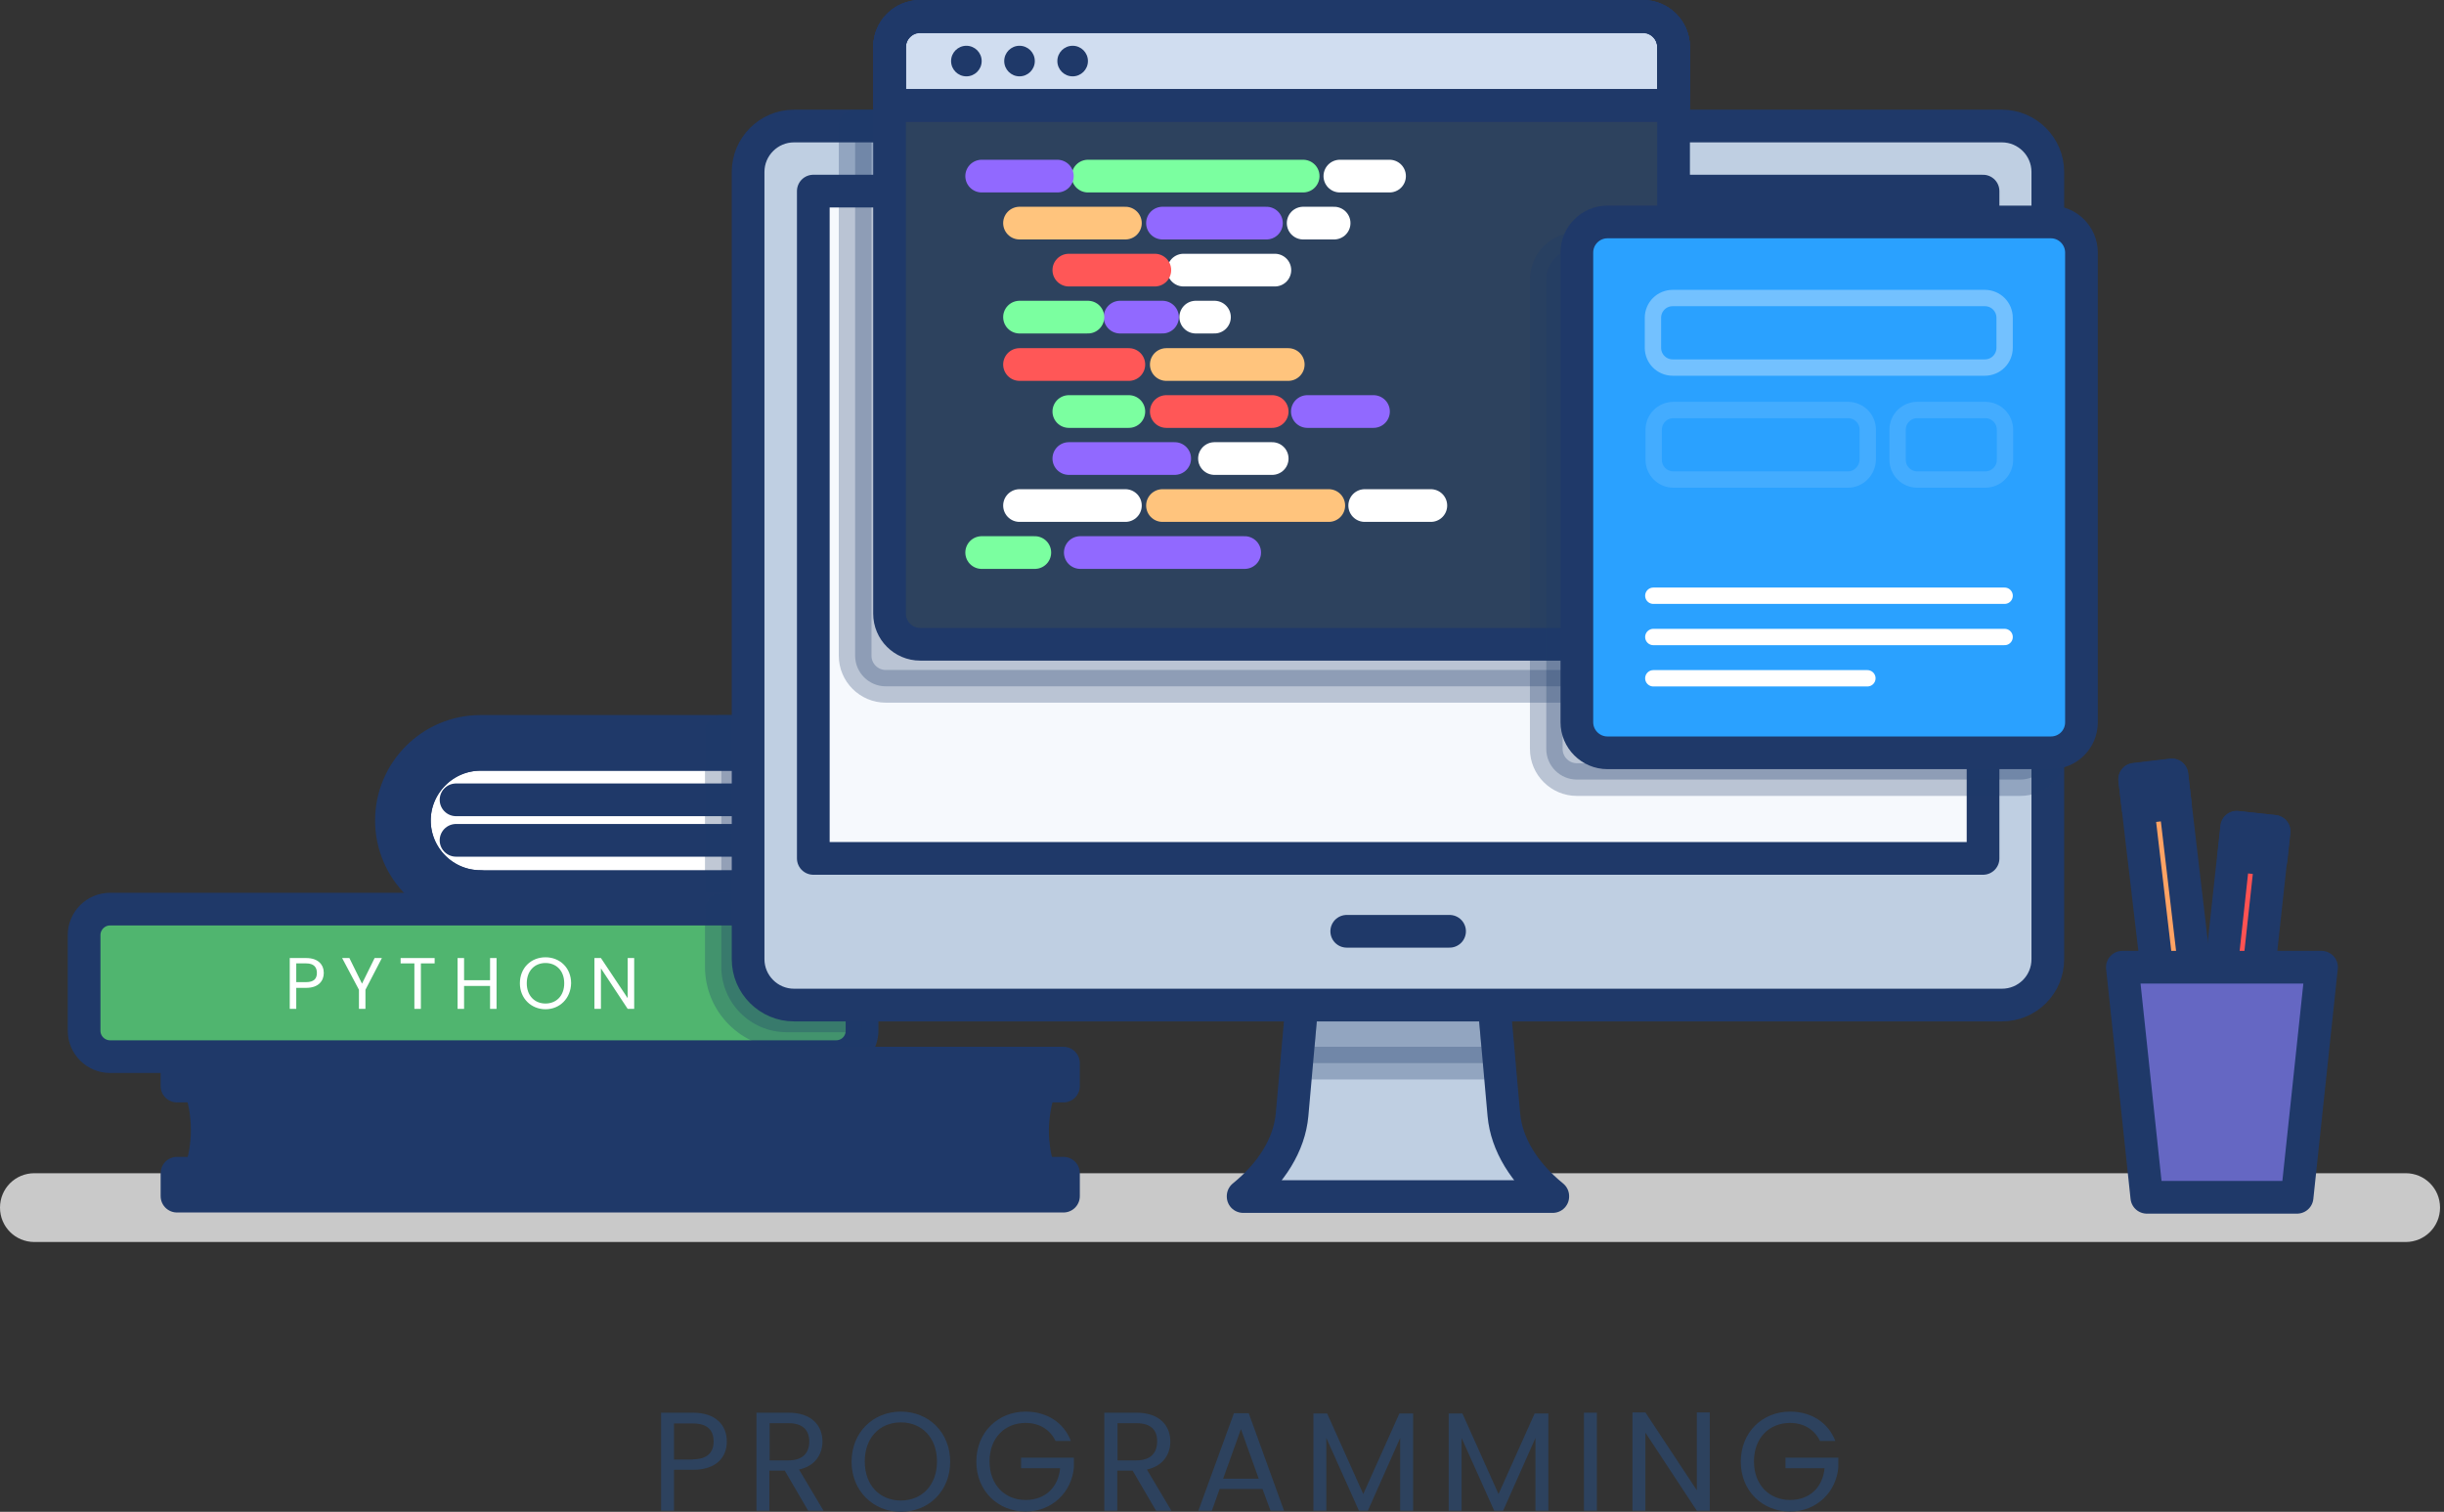 <svg width="299" height="185" viewBox="0 0 299 185" fill="none" xmlns="http://www.w3.org/2000/svg">
<rect x="0" y="0" width="299" height="185" fill="#333333" stroke="none"/>
<path d="M294.306 151.982H4.209C1.871 151.982 0 150.111 0 147.773C0 145.435 1.871 143.564 4.209 143.564H294.306C296.644 143.564 298.515 145.435 298.515 147.773C298.515 150.111 296.644 151.982 294.306 151.982Z" fill="#C9C9C9"/>
<path d="M58.786 108.489C54.297 108.489 50.695 104.841 50.695 100.398C50.695 95.955 54.343 92.307 58.786 92.307H104.618V108.536H58.786V108.489Z" fill="#CECECE"/>
<path d="M107.284 111.295H58.786C52.753 111.295 47.889 106.384 47.889 100.398C47.889 94.365 52.8 89.501 58.786 89.501H107.284V111.295Z" fill="white"/>
<path d="M55.793 97.873H104.618" stroke="#1F3969" stroke-width="4" stroke-miterlimit="10" stroke-linecap="round" stroke-linejoin="round"/>
<path d="M55.793 102.83H104.618" stroke="#1F3969" stroke-width="4" stroke-miterlimit="10" stroke-linecap="round" stroke-linejoin="round"/>
<path d="M58.786 108.489C54.297 108.489 50.695 104.841 50.695 100.398C50.695 95.955 54.343 92.307 58.786 92.307H104.618V108.536H58.786V108.489Z" stroke="#1F3969" stroke-width="4" stroke-miterlimit="10" stroke-linecap="round" stroke-linejoin="round"/>
<path d="M58.786 108.489C54.297 108.489 50.696 104.841 50.696 100.398C50.696 95.955 54.343 92.308 58.786 92.308H105.413L107.284 89.501H58.786C52.753 89.501 47.889 94.412 47.889 100.398C47.889 106.431 52.8 111.295 58.786 111.295H107.284L105.413 108.489H58.786Z" fill="#FF3E3E"/>
<path d="M58.786 108.489C54.297 108.489 50.696 104.841 50.696 100.398C50.696 95.955 54.343 92.308 58.786 92.308H105.413L107.284 89.501H58.786C52.753 89.501 47.889 94.412 47.889 100.398C47.889 106.431 52.8 111.295 58.786 111.295H107.284L105.413 108.489H58.786Z" stroke="#1F3969" stroke-width="4" stroke-miterlimit="10" stroke-linecap="round" stroke-linejoin="round"/>
<path opacity="0.28" d="M96.855 89.454H88.249V111.295H96.855V89.454Z" fill="#1F3969" stroke="#1F3969" stroke-width="4" stroke-miterlimit="10" stroke-linecap="round" stroke-linejoin="round"/>
<path d="M102.28 129.3H13.469C11.738 129.3 10.289 127.897 10.289 126.12V114.428C10.289 112.698 11.692 111.248 13.469 111.248H102.28C104.01 111.248 105.46 112.651 105.46 114.428V126.12C105.46 127.897 104.057 129.3 102.28 129.3Z" fill="#50B56F"/>
<path d="M37.46 120.882H36.244V123.454H35.449V117.234H37.46C38.91 117.234 39.612 118.03 39.612 119.059C39.612 119.994 39.004 120.882 37.46 120.882ZM37.46 120.181C38.396 120.181 38.77 119.76 38.77 119.059C38.77 118.357 38.396 117.889 37.46 117.889H36.244V120.181H37.46Z" fill="white"/>
<path d="M41.856 117.234H42.745L44.288 120.368L45.831 117.234H46.72L44.709 121.116V123.454H43.914V121.116L41.856 117.234Z" fill="white"/>
<path d="M48.965 117.234H53.174V117.889H51.49V123.454H50.696V117.889H49.012V117.234H48.965Z" fill="white"/>
<path d="M59.955 120.648H56.775V123.454H55.98V117.234H56.775V119.947H59.955V117.234H60.75V123.454H59.955V120.648Z" fill="white"/>
<path d="M66.736 123.501C65.006 123.501 63.603 122.192 63.603 120.321C63.603 118.45 64.959 117.141 66.736 117.141C68.514 117.141 69.87 118.45 69.87 120.321C69.823 122.192 68.467 123.501 66.736 123.501ZM66.736 122.8C68.046 122.8 69.028 121.864 69.028 120.321C69.028 118.778 68.046 117.842 66.736 117.842C65.427 117.842 64.445 118.778 64.445 120.321C64.445 121.864 65.427 122.8 66.736 122.8Z" fill="white"/>
<path d="M77.587 117.234V123.454H76.791L73.518 118.497V123.454H72.723V117.234H73.518L76.791 122.145V117.234H77.587Z" fill="white"/>
<path d="M102.28 129.3H13.469C11.738 129.3 10.289 127.897 10.289 126.12V114.428C10.289 112.698 11.692 111.248 13.469 111.248H102.28C104.01 111.248 105.46 112.651 105.46 114.428V126.12C105.46 127.897 104.057 129.3 102.28 129.3Z" stroke="#1F3969" stroke-width="4" stroke-miterlimit="10" stroke-linecap="round" stroke-linejoin="round"/>
<path opacity="0.28" d="M102.28 111.295H88.249V118.31C88.249 122.706 91.804 126.307 96.247 126.307H105.46C105.46 126.26 105.46 126.213 105.46 126.167V114.475C105.46 112.698 104.057 111.295 102.28 111.295Z" fill="#1F3969" stroke="#1F3969" stroke-width="4" stroke-miterlimit="10" stroke-linecap="round" stroke-linejoin="round"/>
<path d="M127.3 132.948H24.412C25.02 134.444 25.348 136.315 25.348 138.279C25.348 140.244 25.02 142.068 24.412 143.611H127.253C126.645 142.114 126.318 140.244 126.318 138.279C126.365 136.268 126.692 134.444 127.3 132.948Z" fill="#CECECE"/>
<path d="M130.106 130.095H21.653V132.901H130.106V130.095Z" fill="#5F5AFF"/>
<path d="M130.106 130.095H21.653V132.901H130.106V130.095Z" stroke="#1F3969" stroke-width="4" stroke-miterlimit="10" stroke-linecap="round" stroke-linejoin="round"/>
<path d="M130.106 143.564H21.653V146.37H130.106V143.564Z" fill="#F6F9FD"/>
<path d="M130.106 143.564H21.653V146.37H130.106V143.564Z" fill="#5F5AFF"/>
<path d="M130.106 143.564H21.653V146.37H130.106V143.564Z" stroke="#1F3969" stroke-width="4" stroke-miterlimit="10" stroke-linecap="round" stroke-linejoin="round"/>
<path d="M183.982 136.409L182.579 120.648H159.476L158.073 136.409C157.745 140.057 155.547 143.564 152.086 146.37V146.417H189.968V146.37C186.507 143.564 184.309 140.057 183.982 136.409Z" fill="#BFCFE2"/>
<path opacity="0.28" d="M159.476 120.648L158.634 130.095H183.421L182.579 120.648H159.476Z" fill="#1F3969" stroke="#1F3969" stroke-width="4" stroke-miterlimit="10" stroke-linecap="round" stroke-linejoin="round"/>
<path d="M183.982 136.409L182.579 120.648H159.476L158.073 136.409C157.745 140.057 155.547 143.564 152.086 146.37V146.417H189.968V146.37C186.507 143.564 184.309 140.057 183.982 136.409Z" stroke="#1F3969" stroke-width="4" stroke-miterlimit="10" stroke-linecap="round" stroke-linejoin="round"/>
<path d="M244.919 122.987H97.135C94.049 122.987 91.523 120.461 91.523 117.375V21.034C91.523 17.948 94.049 15.422 97.135 15.422H244.919C248.006 15.422 250.531 17.948 250.531 21.034V117.375C250.531 120.508 248.006 122.987 244.919 122.987Z" fill="white"/>
<path d="M244.919 122.987H97.135C94.049 122.987 91.523 120.461 91.523 117.375V21.034C91.523 17.948 94.049 15.422 97.135 15.422H244.919C248.006 15.422 250.531 17.948 250.531 21.034V117.375C250.531 120.508 248.006 122.987 244.919 122.987Z" fill="#BFCFE2"/>
<path d="M244.919 122.987H97.135C94.049 122.987 91.523 120.461 91.523 117.375V21.034C91.523 17.948 94.049 15.422 97.135 15.422H244.919C248.006 15.422 250.531 17.948 250.531 21.034V117.375C250.531 120.508 248.006 122.987 244.919 122.987Z" stroke="#1F3969" stroke-width="4" stroke-miterlimit="10" stroke-linecap="round" stroke-linejoin="round"/>
<path d="M242.607 105.041V23.386H99.5V105.041H242.607Z" fill="#F6F9FD"/>
<path opacity="0.28" d="M104.618 15.422V80.241C104.618 82.299 106.302 83.983 108.359 83.983H196.796C198.854 83.983 200.537 82.299 200.537 80.241V15.422H104.618Z" fill="#1F3969" stroke="#1F3969" stroke-width="4" stroke-miterlimit="10" stroke-linecap="round" stroke-linejoin="round"/>
<path d="M242.607 105.041V23.386H99.5V105.041H242.607Z" stroke="#1F3969" stroke-width="4" stroke-miterlimit="10" stroke-linecap="round" stroke-linejoin="round"/>
<path d="M164.76 113.961H177.341" stroke="#1F3969" stroke-width="4" stroke-miterlimit="10" stroke-linecap="round" stroke-linejoin="round"/>
<path d="M201.005 78.838H112.568C110.511 78.838 108.827 77.155 108.827 75.097V5.788C108.827 3.73 110.511 2.047 112.568 2.047H201.005C203.063 2.047 204.746 3.73 204.746 5.788V75.144C204.746 77.202 203.063 78.838 201.005 78.838Z" fill="#2D425E"/>
<path d="M204.746 11.12H108.827V5.741C108.827 3.684 110.511 2 112.568 2H201.005C203.063 2 204.746 3.684 204.746 5.741V11.12Z" stroke="#1F3969" stroke-width="4" stroke-miterlimit="10" stroke-linecap="round" stroke-linejoin="round"/>
<path d="M204.746 12.897H108.827V5.741C108.827 3.684 110.511 2 112.568 2H201.005C203.063 2 204.746 3.684 204.746 5.741V12.897Z" fill="#D0DDF0"/>
<path d="M204.746 12.897H108.827V5.741C108.827 3.684 110.511 2 112.568 2H201.005C203.063 2 204.746 3.684 204.746 5.741V12.897Z" stroke="#1F3969" stroke-width="4" stroke-miterlimit="10" stroke-linecap="round" stroke-linejoin="round"/>
<path d="M204.746 12.897H108.827V5.741C108.827 3.684 110.511 2 112.568 2H201.005C203.063 2 204.746 3.684 204.746 5.741V12.897Z" stroke="#1F3969" stroke-width="4" stroke-miterlimit="10" stroke-linecap="round" stroke-linejoin="round"/>
<path d="M201.005 78.838H112.568C110.511 78.838 108.827 77.155 108.827 75.097V5.788C108.827 3.73 110.511 2.047 112.568 2.047H201.005C203.063 2.047 204.746 3.73 204.746 5.788V75.144C204.746 77.202 203.063 78.838 201.005 78.838Z" stroke="#1F3969" stroke-width="4" stroke-miterlimit="10" stroke-linecap="round" stroke-linejoin="round"/>
<path opacity="0.28" d="M247.164 95.394H192.914C190.856 95.394 189.173 93.71 189.173 91.653V34.176C189.173 32.118 190.856 30.434 192.914 30.434H247.164C249.222 30.434 250.905 32.118 250.905 34.176V91.653C250.905 93.757 249.222 95.394 247.164 95.394Z" fill="#1F3969" stroke="#1F3969" stroke-width="4" stroke-miterlimit="10" stroke-linecap="round" stroke-linejoin="round"/>
<path d="M250.906 92.12H196.656C194.598 92.12 192.914 90.437 192.914 88.379V30.902C192.914 28.844 194.598 27.161 196.656 27.161H250.906C252.963 27.161 254.647 28.844 254.647 30.902V88.379C254.647 90.483 252.963 92.12 250.906 92.12Z" fill="#2AA1FF"/>
<path d="M250.906 92.12H196.656C194.598 92.12 192.914 90.437 192.914 88.379V30.902C192.914 28.844 194.598 27.161 196.656 27.161H250.906C252.963 27.161 254.647 28.844 254.647 30.902V88.379C254.647 90.483 252.963 92.12 250.906 92.12Z" stroke="#1F3969" stroke-width="4" stroke-miterlimit="10" stroke-linecap="round" stroke-linejoin="round"/>
<path opacity="0.34" d="M242.815 44.979H204.653C203.297 44.979 202.221 43.903 202.221 42.547V38.899C202.221 37.543 203.297 36.467 204.653 36.467H242.815C244.171 36.467 245.247 37.543 245.247 38.899V42.547C245.247 43.903 244.171 44.979 242.815 44.979Z" stroke="white" stroke-width="2" stroke-miterlimit="10" stroke-linecap="round" stroke-linejoin="round"/>
<g opacity="0.34">
<path opacity="0.34" d="M226.072 58.682H204.746C203.39 58.682 202.314 57.606 202.314 56.25V52.602C202.314 51.246 203.39 50.17 204.746 50.17H226.072C227.428 50.17 228.504 51.246 228.504 52.602V56.25C228.457 57.606 227.382 58.682 226.072 58.682Z" stroke="white" stroke-width="2" stroke-miterlimit="10" stroke-linecap="round" stroke-linejoin="round"/>
<path opacity="0.34" d="M242.862 58.682H234.584C233.228 58.682 232.152 57.606 232.152 56.25V52.602C232.152 51.246 233.228 50.17 234.584 50.17H242.862C244.218 50.17 245.294 51.246 245.294 52.602V56.25C245.294 57.606 244.218 58.682 242.862 58.682Z" stroke="white" stroke-width="2" stroke-miterlimit="10" stroke-linecap="round" stroke-linejoin="round"/>
</g>
<path d="M202.268 72.899H245.247" stroke="white" stroke-width="2" stroke-miterlimit="10" stroke-linecap="round" stroke-linejoin="round"/>
<path d="M202.268 77.95H245.247" stroke="white" stroke-width="2" stroke-miterlimit="10" stroke-linecap="round" stroke-linejoin="round"/>
<path d="M202.268 83.001H228.457" stroke="white" stroke-width="2" stroke-miterlimit="10" stroke-linecap="round" stroke-linejoin="round"/>
<path d="M118.227 9.342C119.26 9.342 120.098 8.505 120.098 7.472C120.098 6.439 119.26 5.601 118.227 5.601C117.194 5.601 116.356 6.439 116.356 7.472C116.356 8.505 117.194 9.342 118.227 9.342Z" fill="#1F3969"/>
<path d="M124.728 9.342C125.761 9.342 126.598 8.505 126.598 7.472C126.598 6.439 125.761 5.601 124.728 5.601C123.695 5.601 122.857 6.439 122.857 7.472C122.857 8.505 123.695 9.342 124.728 9.342Z" fill="#1F3969"/>
<path d="M131.228 9.342C132.262 9.342 133.099 8.505 133.099 7.472C133.099 6.439 132.262 5.601 131.228 5.601C130.195 5.601 129.358 6.439 129.358 7.472C129.358 8.505 130.195 9.342 131.228 9.342Z" fill="#1F3969"/>
<path d="M163.919 21.549H169.998" stroke="white" stroke-width="4" stroke-miterlimit="10" stroke-linecap="round" stroke-linejoin="round"/>
<path d="M133.099 21.549H159.429" stroke="#7BFFA0" stroke-width="4" stroke-miterlimit="10" stroke-linecap="round" stroke-linejoin="round"/>
<path d="M120.098 21.549H129.358" stroke="#9169FF" stroke-width="4" stroke-miterlimit="10" stroke-linecap="round" stroke-linejoin="round"/>
<path d="M132.164 67.614H152.274" stroke="#9169FF" stroke-width="4" stroke-miterlimit="10" stroke-linecap="round" stroke-linejoin="round"/>
<path d="M120.098 67.614H126.599" stroke="#7BFFA0" stroke-width="4" stroke-miterlimit="10" stroke-linecap="round" stroke-linejoin="round"/>
<path d="M159.429 27.301H163.217" stroke="white" stroke-width="4" stroke-miterlimit="10" stroke-linecap="round" stroke-linejoin="round"/>
<path d="M142.219 27.301H154.939" stroke="#9169FF" stroke-width="4" stroke-miterlimit="10" stroke-linecap="round" stroke-linejoin="round"/>
<path d="M124.728 27.301H137.682" stroke="#FFC47D" stroke-width="4" stroke-miterlimit="10" stroke-linecap="round" stroke-linejoin="round"/>
<path d="M144.791 33.053H155.968" stroke="white" stroke-width="4" stroke-miterlimit="10" stroke-linecap="round" stroke-linejoin="round"/>
<path d="M130.761 33.053H141.283" stroke="#FF5757" stroke-width="4" stroke-miterlimit="10" stroke-linecap="round" stroke-linejoin="round"/>
<path d="M146.287 38.806H148.579" stroke="white" stroke-width="4" stroke-miterlimit="10" stroke-linecap="round" stroke-linejoin="round"/>
<path d="M137.028 38.806H142.219" stroke="#9169FF" stroke-width="4" stroke-miterlimit="10" stroke-linecap="round" stroke-linejoin="round"/>
<path d="M124.728 38.806H133.099" stroke="#7BFFA0" stroke-width="4" stroke-miterlimit="10" stroke-linecap="round" stroke-linejoin="round"/>
<path d="M142.686 44.605H157.605" stroke="#FFC47D" stroke-width="4" stroke-miterlimit="10" stroke-linecap="round" stroke-linejoin="round"/>
<path d="M124.728 44.605H138.103" stroke="#FF5757" stroke-width="4" stroke-miterlimit="10" stroke-linecap="round" stroke-linejoin="round"/>
<path d="M159.943 50.357H168.034" stroke="#9169FF" stroke-width="4" stroke-miterlimit="10" stroke-linecap="round" stroke-linejoin="round"/>
<path d="M142.686 50.357H155.641" stroke="#FF5757" stroke-width="4" stroke-miterlimit="10" stroke-linecap="round" stroke-linejoin="round"/>
<path d="M130.761 50.357H138.103" stroke="#7BFFA0" stroke-width="4" stroke-miterlimit="10" stroke-linecap="round" stroke-linejoin="round"/>
<path d="M148.579 56.11H155.641" stroke="white" stroke-width="4" stroke-miterlimit="10" stroke-linecap="round" stroke-linejoin="round"/>
<path d="M130.761 56.11H143.715" stroke="#9169FF" stroke-width="4" stroke-miterlimit="10" stroke-linecap="round" stroke-linejoin="round"/>
<path d="M166.958 61.862H175.049" stroke="white" stroke-width="4" stroke-miterlimit="10" stroke-linecap="round" stroke-linejoin="round"/>
<path d="M142.219 61.862H162.562" stroke="#FFC47D" stroke-width="4" stroke-miterlimit="10" stroke-linecap="round" stroke-linejoin="round"/>
<path d="M124.728 61.862H137.682" stroke="white" stroke-width="4" stroke-miterlimit="10" stroke-linecap="round" stroke-linejoin="round"/>
<path d="M25.581 136.175H126.365" stroke="#1F3969" stroke-width="4" stroke-miterlimit="10" stroke-linecap="round" stroke-linejoin="round"/>
<path d="M25.581 139.916H126.365" stroke="#1F3969" stroke-width="4" stroke-miterlimit="10" stroke-linecap="round" stroke-linejoin="round"/>
<path d="M127.3 132.948H24.412C25.02 134.444 25.348 136.315 25.348 138.279C25.348 140.244 25.02 142.068 24.412 143.611H127.253C126.645 142.114 126.318 140.244 126.318 138.279C126.365 136.268 126.692 134.444 127.3 132.948Z" stroke="#1F3969" stroke-width="4" stroke-miterlimit="10" stroke-linecap="round" stroke-linejoin="round"/>
<path d="M265.707 94.819L261.155 95.354L265.114 129.076L269.666 128.541L265.707 94.819Z" fill="#FFA364"/>
<path d="M265.713 94.855L261.161 95.39L261.565 98.827L266.117 98.292L265.713 94.855Z" fill="#2AA1FF"/>
<path d="M265.713 94.855L261.161 95.39L261.565 98.827L266.117 98.292L265.713 94.855Z" stroke="#1F3969" stroke-width="4" stroke-miterlimit="10" stroke-linecap="round" stroke-linejoin="round"/>
<path d="M265.707 94.819L261.155 95.354L265.114 129.076L269.666 128.541L265.707 94.819Z" stroke="#1F3969" stroke-width="4" stroke-miterlimit="10" stroke-linecap="round" stroke-linejoin="round"/>
<path d="M278.189 101.727L273.633 101.231L269.963 134.984L274.519 135.479L278.189 101.727Z" fill="#FF5252"/>
<path d="M278.189 101.727L273.633 101.231L269.963 134.984L274.519 135.479L278.189 101.727Z" stroke="#1F3969" stroke-width="4" stroke-miterlimit="10" stroke-linecap="round" stroke-linejoin="round"/>
<path d="M278.223 101.735L273.667 101.239L273.292 104.68L277.849 105.175L278.223 101.735Z" fill="#2D425E"/>
<path d="M278.223 101.735L273.667 101.239L273.292 104.68L277.849 105.175L278.223 101.735Z" stroke="#1F3969" stroke-width="4" stroke-miterlimit="10" stroke-linecap="round" stroke-linejoin="round"/>
<path d="M281.024 146.51H262.644L259.651 118.357H284.017L281.024 146.51Z" fill="#6567C3"/>
<path d="M259.651 118.357L259.698 118.871H278.264L275.318 146.51H281.024L284.017 118.357H259.651Z" fill="#6567C3"/>
<path d="M281.024 146.51H262.644L259.651 118.357H284.017L281.024 146.51Z" stroke="#1F3969" stroke-width="4" stroke-miterlimit="10" stroke-linecap="round" stroke-linejoin="round"/>
<path d="M84.765 179.857H82.458V184.868H80.876V172.869H84.765C87.6 172.869 88.919 174.418 88.919 176.396C88.919 178.209 87.765 179.857 84.765 179.857ZM84.765 178.572C86.546 178.572 87.304 177.715 87.304 176.396C87.304 175.012 86.546 174.187 84.765 174.187H82.458V178.605H84.765V178.572Z" fill="#2D425E"/>
<path d="M96.468 172.869C99.303 172.869 100.622 174.451 100.622 176.396C100.622 177.913 99.764 179.396 97.754 179.824L100.753 184.868H98.874L96.007 179.956H94.127V184.868H92.545V172.869H96.468ZM96.468 174.154H94.16V178.704H96.468C98.248 178.704 99.006 177.748 99.006 176.396C99.006 175.045 98.248 174.154 96.468 174.154Z" fill="#2D425E"/>
<path d="M110.214 185C106.852 185 104.182 182.462 104.182 178.868C104.182 175.275 106.819 172.737 110.214 172.737C113.61 172.737 116.247 175.275 116.247 178.868C116.247 182.462 113.61 185 110.214 185ZM110.214 183.615C112.753 183.615 114.632 181.769 114.632 178.836C114.632 175.902 112.753 174.056 110.214 174.056C107.676 174.056 105.797 175.869 105.797 178.836C105.797 181.802 107.676 183.615 110.214 183.615Z" fill="#2D425E"/>
<path d="M131.015 176.33H129.136C128.477 174.946 127.158 174.122 125.477 174.122C122.939 174.122 121.06 175.935 121.06 178.836C121.06 181.703 122.939 183.55 125.477 183.55C127.851 183.55 129.466 182.033 129.697 179.66H124.917V178.374H131.378V179.594C131.114 182.561 128.741 184.967 125.477 184.967C122.115 184.967 119.445 182.462 119.445 178.868C119.445 175.275 122.082 172.737 125.477 172.737C128.015 172.737 130.125 174.023 131.015 176.33Z" fill="#2D425E"/>
<path d="M139.026 172.869C141.861 172.869 143.179 174.451 143.179 176.396C143.179 177.913 142.322 179.396 140.311 179.824L143.311 184.868H141.432L138.564 179.956H136.685V184.868H135.103V172.869H139.026ZM139.026 174.154H136.718V178.704H139.026C140.806 178.704 141.564 177.748 141.564 176.396C141.597 175.045 140.839 174.154 139.026 174.154Z" fill="#2D425E"/>
<path d="M154.453 182.198H149.212L148.256 184.868H146.608L150.959 172.935H152.772L157.091 184.868H155.442L154.453 182.198ZM151.816 174.88L149.64 180.945H153.992L151.816 174.88Z" fill="#2D425E"/>
<path d="M160.684 172.968H162.365L166.782 182.824L171.2 172.968H172.881V184.868H171.298V175.968L167.343 184.868H166.255L162.266 175.968V184.868H160.684V172.968Z" fill="#2D425E"/>
<path d="M177.232 172.968H178.914L183.331 182.824L187.748 172.968H189.429V184.868H187.847V175.968L183.891 184.868H182.803L178.815 175.968V184.868H177.232V172.968Z" fill="#2D425E"/>
<path d="M193.781 172.869H195.363V184.868H193.781V172.869Z" fill="#2D425E"/>
<path d="M209.175 172.836V184.868H207.593L201.297 175.308V184.868H199.714V172.836H201.297L207.593 182.363V172.836H209.175Z" fill="#2D425E"/>
<path d="M224.537 176.33H222.658C221.999 174.946 220.68 174.122 218.999 174.122C216.46 174.122 214.581 175.935 214.581 178.836C214.581 181.703 216.46 183.55 218.999 183.55C221.372 183.55 222.988 182.033 223.218 179.66H218.438V178.374H224.9V179.594C224.636 182.561 222.262 184.967 218.999 184.967C215.636 184.967 212.966 182.462 212.966 178.868C212.966 175.275 215.603 172.737 218.999 172.737C221.537 172.737 223.647 174.023 224.537 176.33Z" fill="#2D425E"/>
</svg>

